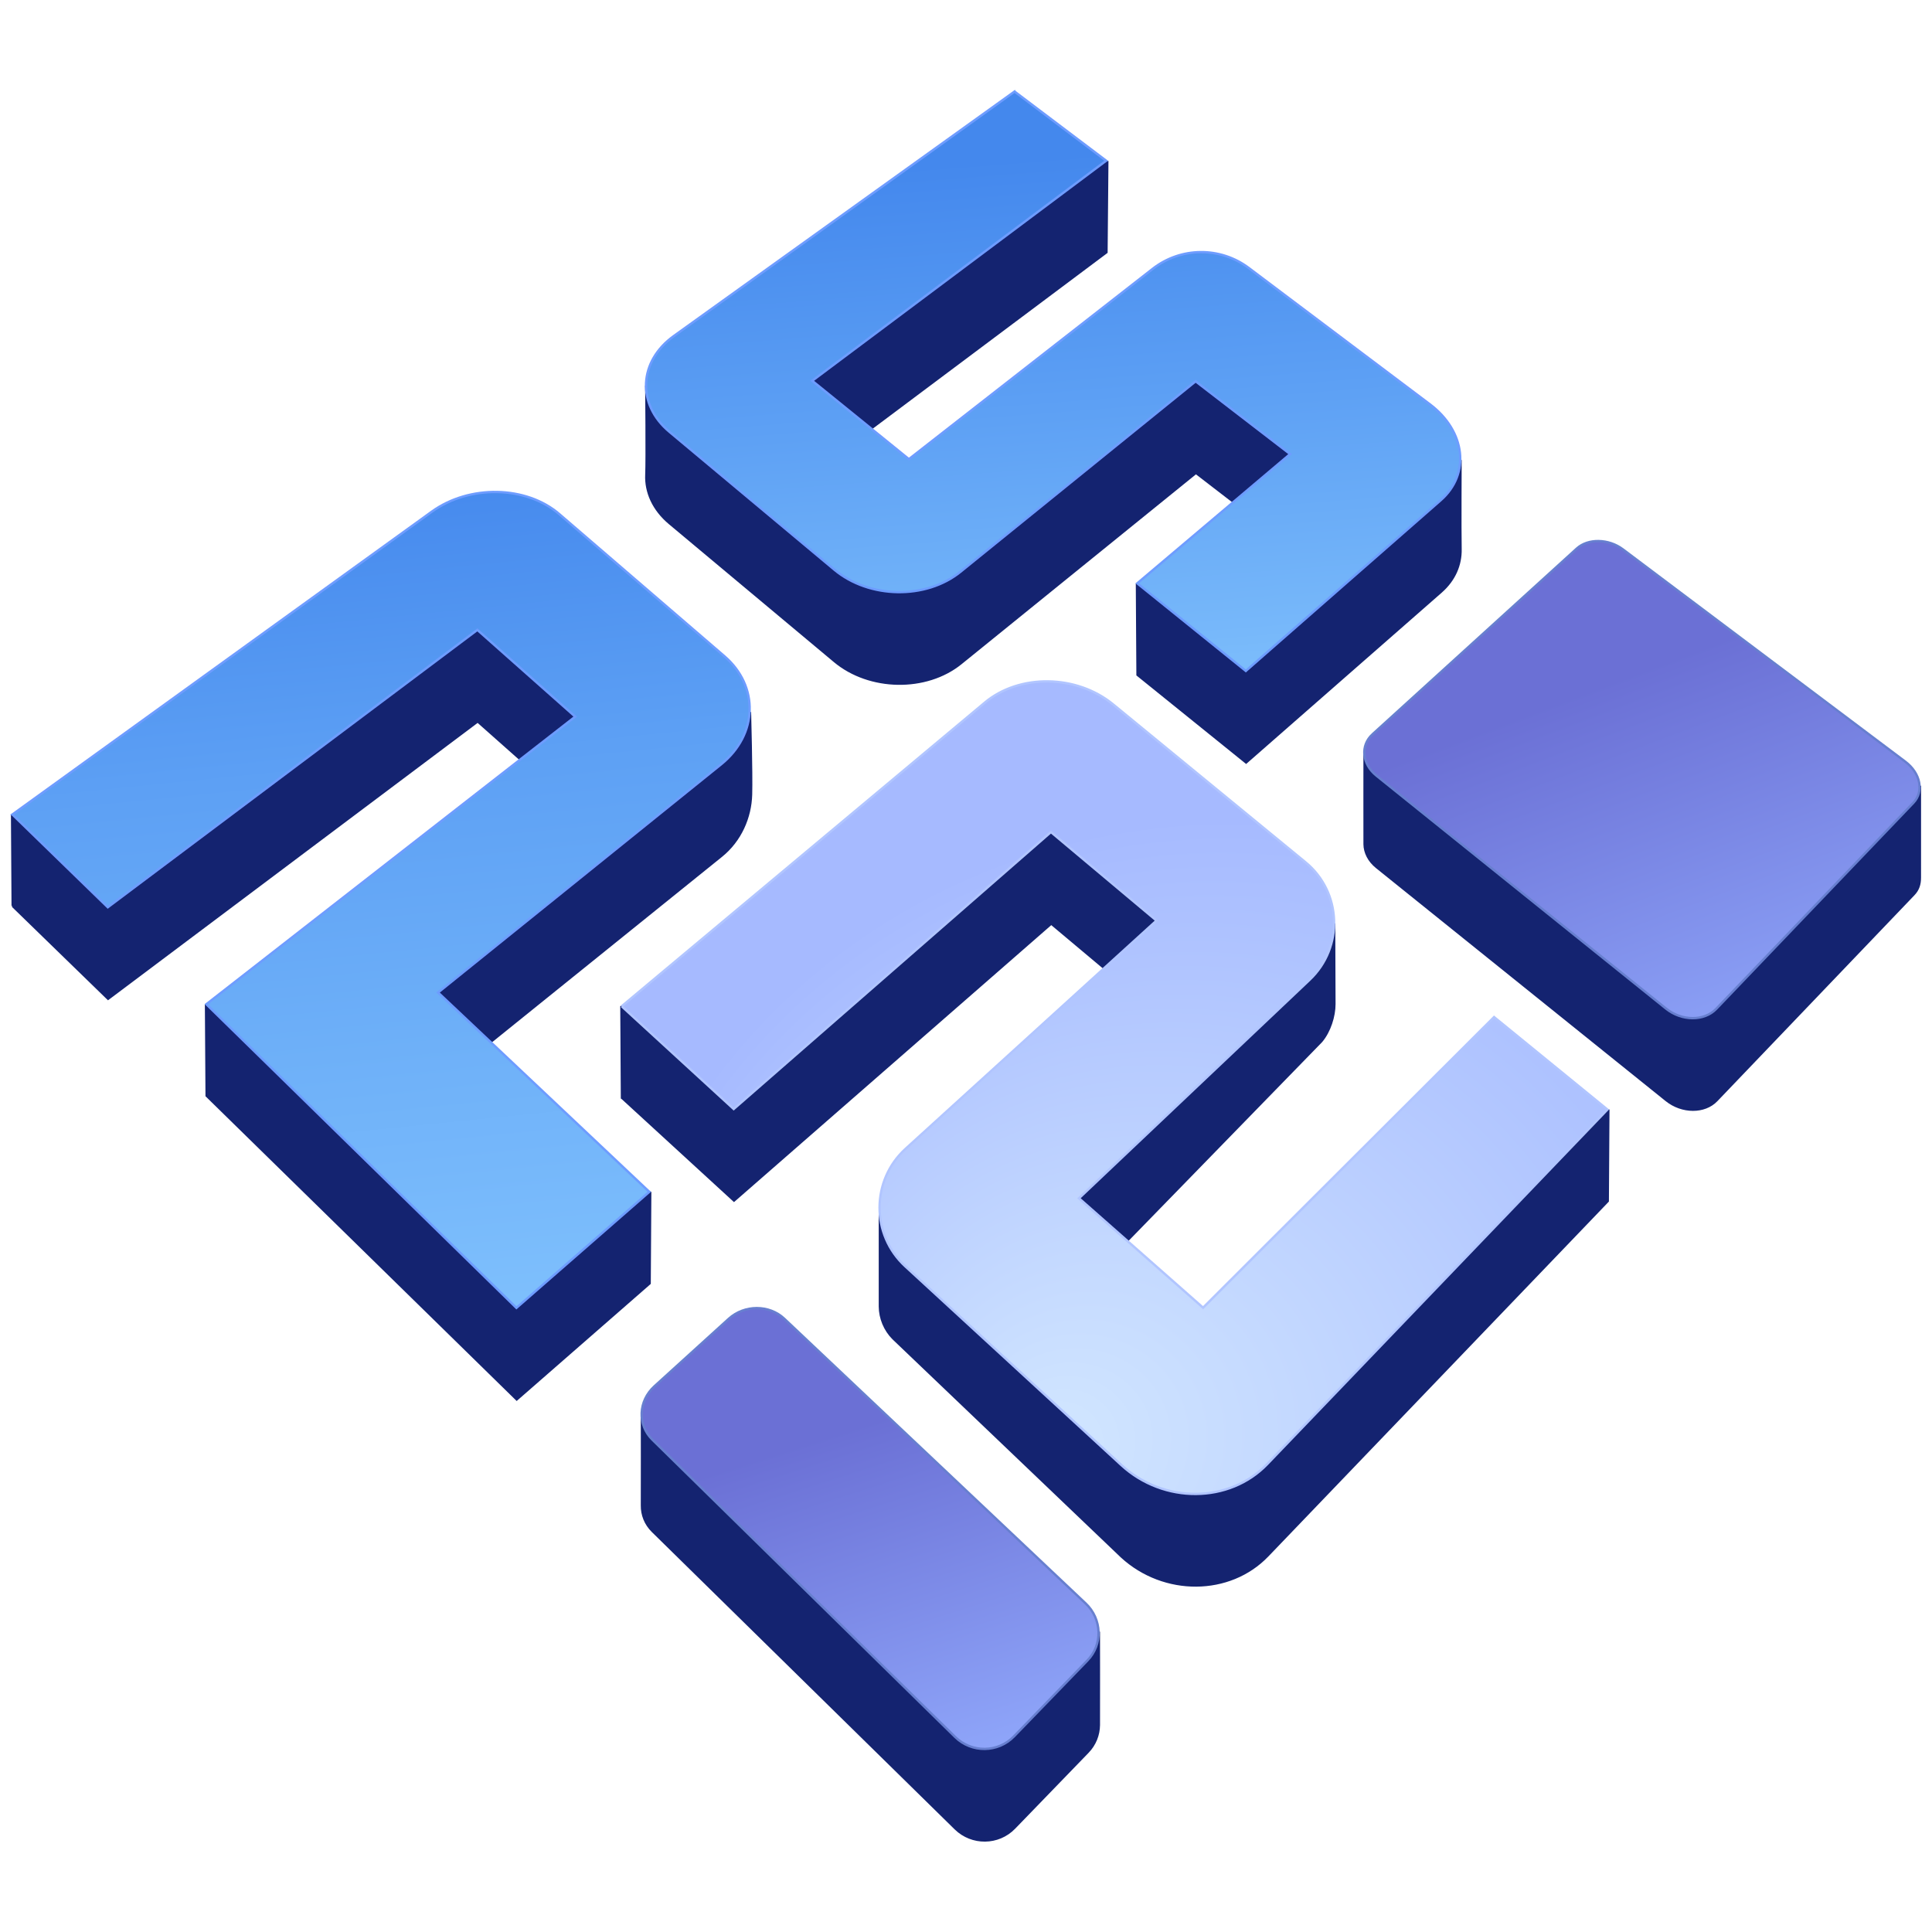 <?xml version="1.0" encoding="UTF-8"?>
<svg id="PCSX_Logo_2.0" data-name="PCSX2 Logo 2.0" xmlns="http://www.w3.org/2000/svg" xmlns:xlink="http://www.w3.org/1999/xlink" viewBox="0 0 4100 4100">
  <defs>
    <style>
      .cls-1 {
        fill: url(#Gradiente_sem_nome_2);
      }

      .cls-1, .cls-2 {
        stroke: #677fcf;
      }

      .cls-1, .cls-2, .cls-3, .cls-4, .cls-5, .cls-6 {
        fill-rule: evenodd;
        stroke-width: 5px;
      }

      .cls-2 {
        fill: url(#Gradiente_sem_nome);
      }

      .cls-3 {
        fill: url(#Gradiente_sem_nome_3);
        stroke: #b1c5ff;
      }

      .cls-4 {
        fill: #142370;
        stroke: #142370;
      }

      .cls-5 {
        fill: url(#Gradiente_sem_nome_7);
      }

      .cls-5, .cls-6 {
        stroke: #6e9cff;
      }

      .cls-6 {
        fill: url(#Gradiente_sem_nome_8);
      }
    </style>
    <linearGradient id="Gradiente_sem_nome" data-name="Gradiente sem nome" x1="7901.34" y1="-19025.92" x2="7589.65" y2="-20459.73" gradientTransform="translate(-1267.48 21672.99) rotate(-8.78) scale(.98 .95) skewX(-.69)" gradientUnits="userSpaceOnUse">
      <stop offset=".19" stop-color="#93acfe"/>
      <stop offset=".88" stop-color="#6b70d5"/>
    </linearGradient>
    <linearGradient id="Gradiente_sem_nome_2" data-name="Gradiente sem nome 2" x1="5672.01" y1="-17541.4" x2="5524.95" y2="-18891.5" gradientTransform="translate(-1024.91 20992.66) rotate(-12.07) scale(1.01 .92) skewX(-2.7)" gradientUnits="userSpaceOnUse">
      <stop offset="0" stop-color="#93acfe"/>
      <stop offset=".67" stop-color="#6b70d5"/>
      <stop offset=".99" stop-color="#6b70d5"/>
    </linearGradient>
    <radialGradient id="Gradiente_sem_nome_3" data-name="Gradiente sem nome 3" cx="6358.93" cy="-18438.27" fx="5981.85" fy="-18438.27" r="1355.02" gradientTransform="translate(-346.59 21217.74) rotate(-10.94) scale(.99 .94) skewX(-.14)" gradientUnits="userSpaceOnUse">
      <stop offset="0" stop-color="#d2e7ff"/>
      <stop offset=".12" stop-color="#cce1ff"/>
      <stop offset=".99" stop-color="#a6baff"/>
    </radialGradient>
    <linearGradient id="Gradiente_sem_nome_7" data-name="Gradiente sem nome 7" x1="6483.54" y1="-20236.63" x2="6593.33" y2="-21636.35" gradientTransform="translate(-1175.86 21642.25) rotate(-8.81) scale(.98 .95) skewX(-.37)" gradientUnits="userSpaceOnUse">
      <stop offset="0" stop-color="#88c9ff"/>
      <stop offset=".21" stop-color="#77b8fa"/>
      <stop offset=".59" stop-color="#5da0f4"/>
      <stop offset=".99" stop-color="#4488ed"/>
    </linearGradient>
    <linearGradient id="Gradiente_sem_nome_8" data-name="Gradiente sem nome 8" x1="4686.33" y1="-18617.98" x2="4927.11" y2="-20965.64" gradientTransform="translate(-1069.72 20996.41) rotate(-11.13) scale(1.01 .92) skewX(-1.9)" gradientUnits="userSpaceOnUse">
      <stop offset="0" stop-color="#88c9ff"/>
      <stop offset=".7" stop-color="#5da0f4"/>
      <stop offset=".99" stop-color="#4488ed"/>
    </linearGradient>
  </defs>
  <g id="By_Maxihplay" data-name="By Maxihplay">
    <g id="sombras">
      <g id="A">
        <path id="Forma_5-2" data-name="Forma 5-2" class="cls-4" d="m2895.89,1597.67l451.02-239.47c23.87-21.7,67.48-20.9,97.62,1.76l629.76,309.41s-.11,174.66-.04,193.02c.06,14.23-3.61,25.57-13.14,35.53l-418.48,437.34c-25.31,26.45-73.09,26.23-106.36-.53l-614.71-494.48c-16.76-13.49-25.47-31.3-25.67-48.57-.18-14.42,0-194,0-194h0Z"/>
        <path id="Forma_4-2" data-name="Forma 4-2" class="cls-4" d="m2308.45,3717.9l-155.96,161.17c-33.88,35.01-89.93,35.62-124.88,1.31l-642.59-630.98c-15.45-15.17-22.94-34.85-22.67-54.68.28-21.22,0-190.92,0-190.92l184.79-10.88c33.31-30.25,85.96-30.31,117.86-.17l666.91,471.33s.28,173.63.01,196.77c-.25,20.62-8,41.08-23.46,57.05Z"/>
      </g>
      <g id="_2" data-name=" 2">
        <path id="Forma_3" data-name="Forma 3" class="cls-4" d="m1319.95,2329.65l-1.2-192.74,771.85-451.7c73.59-61.54,194.77-59.72,272.28,3.89l468.27,272.31.62,169.19c.09,25.69-10.08,58.25-27.83,79.16l-513.58,527.37,263.4,232.21,617.52-616.76,241.81,4.4-1.23,191.86-722.03,752.49c-80.16,83.54-219.77,84.56-309.58,1.94l-484.66-462.96c-18.01-18.12-28.14-42.92-28.31-67.71v-208.85l587.64-415.89-224-187.89-673.22,587.75-237.73-218.05h-.01Z"/>
      </g>
      <g id="S">
        <path id="Forma_2" data-name="Forma 2" class="cls-4" d="m2153.68,388.51l196.12-44.1-1.73,190.88-623.8,467.01,205.18,166.29,618.61-482.92,551.34,292.15s-.77,147.26.05,187.62c.67,33.05-12.86,65.28-41.48,90.35l-413.54,362.28-230.39-185.93-1.22-192.08,325.66-82.2-200.53-154.41-499.08,404.23c-73.15,59.24-193.73,57.31-267.66-4.5l-349.98-292.6c-34.91-29.18-51.2-66.47-49.55-103.16,1.43-31.7-.07-186.28-.07-186.28l88,11.31,694.07-443.94h-.01Z"/>
      </g>
      <g id="P">
        <path id="Forma_1_copiar" data-name="Forma 1 copiar" class="cls-4" d="m26.93,1922.66l-1.22-192.61,891.29-450.03c79.88-57.68,200.3-55.28,270.57,5.2l404,227.64s3.52,127.18,2.25,173.34c-1.34,48.62-22.75,97.65-63.02,130.11l-600.53,484.16,449.53,230.52-1.22,192.47-282.03,246.27-658.02-644.42-1.26-192.8,784.09-417.45-207.65-184.15-784.33,588.6-202.44-196.88h-.01Z"/>
      </g>
    </g>
    <g id="brilhos">
      <g id="A-2">
        <path id="Forma_5-2-2" data-name="Forma 5-2-2" class="cls-2" d="m2912.71,1558.17l433.57-394.2c23.87-21.7,67.48-20.9,97.62,1.76l599.44,450.62c32.33,24.31,40.1,63.36,17.16,87.33l-418.48,437.34c-25.31,26.45-73.09,26.23-106.36-.53l-614.71-494.48c-30.77-24.75-34.36-64.09-8.24-87.85h0Z"/>
        <path id="Forma_4-2-2" data-name="Forma 4-2-2" class="cls-1" d="m2307.81,3523.67l-155.96,161.17c-33.88,35.01-89.93,35.62-124.88,1.31l-642.59-630.98c-31.99-31.41-29.83-82.18,4.55-113.4l157.56-143.08c33.31-30.25,85.96-30.31,117.86-.17l639.62,604.27c34.78,32.87,36.65,86.99,3.85,120.88Z"/>
      </g>
      <g id="_2-2" data-name=" 2-2">
        <path id="Forma_3-2" data-name="Forma 3-2" class="cls-3" d="m1319.32,2135.42l770.64-644.44c73.59-61.54,194.77-59.72,272.28,3.89l408.06,334.86c77.45,63.55,81.61,180.62,8.88,249.53l-489.46,463.64,263.4,232.21,617.52-616.76,240.57,196.26-722.03,752.49c-80.16,83.54-219.77,84.56-309.58,1.94l-458.38-421.67c-73.12-67.25-72.79-182.75.71-249.59l532.34-484.15-224-187.89-673.22,587.75-237.73-218.05h-.01Z"/>
      </g>
      <g id="S-2">
        <path id="Forma_2-2" data-name="Forma 2-2" class="cls-5" d="m2153.06,194.29l194.38,146.78-623.8,467.01,205.18,166.29,517.34-403.86c59.75-46.65,143.37-47.38,203.93-1.8l384.38,289.3c75.59,56.89,86.42,147.89,22.89,203.55l-413.54,362.28-230.39-185.93,324.42-274.3-200.53-154.41-499.08,404.23c-73.15,59.24-193.73,57.31-267.66-4.5l-349.98-292.6c-70.05-58.56-65.18-149.77,9.43-203.3l723.01-518.77h0Z"/>
      </g>
      <g id="P-2">
        <path id="Forma_1_copiar-2" data-name="Forma 1 copiar-2" class="cls-6" d="m26.31,1728.44l890.05-642.64c79.88-57.68,200.3-55.28,270.57,5.2l350.45,301.67c73.78,63.51,71.26,166.15-7.22,229.43l-600.53,484.16,448.31,422.99-282.03,246.27-658.02-644.42,782.83-610.24-207.65-184.15L228.76,1925.32l-202.44-196.88h0Z"/>
      </g>
    </g>
  </g>
</svg>
